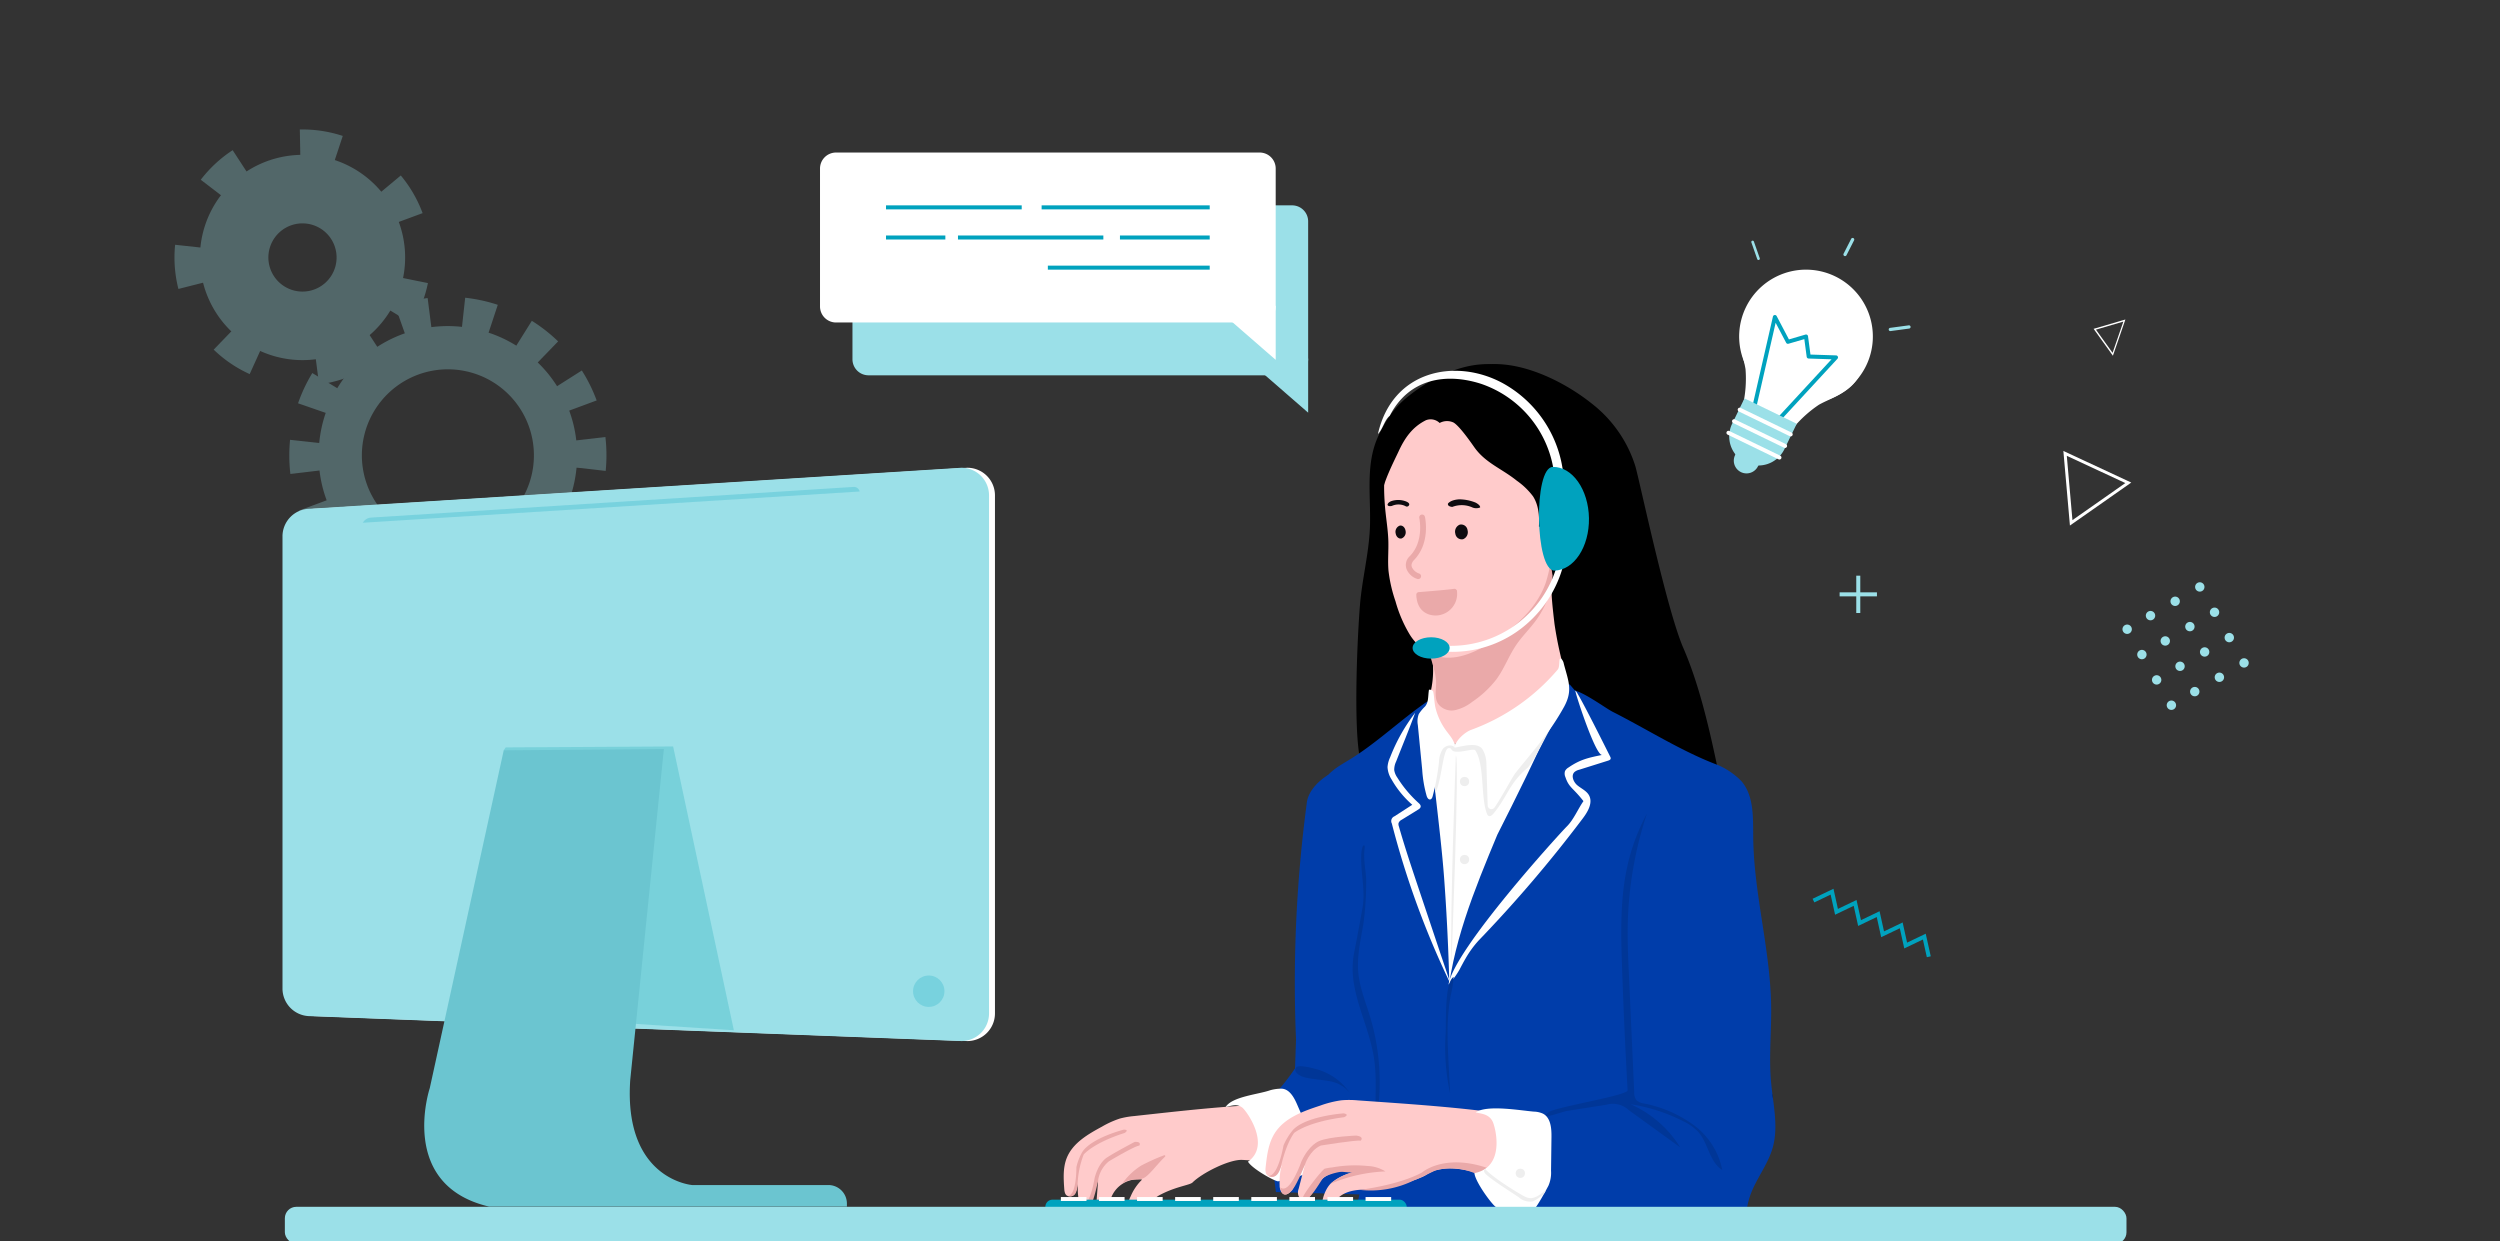 <svg xmlns="http://www.w3.org/2000/svg" xmlns:xlink="http://www.w3.org/1999/xlink" width="582" height="289" viewBox="0 0 582 289"><rect x="0" y="0" width="582" height="289" fill="#333333" stroke="none"/><defs><clipPath id="a"><rect width="582" height="289" transform="translate(-3140 -13597)" fill="#fff" stroke="#707070" stroke-width="1"/></clipPath></defs><g transform="translate(3088 13597)"><g transform="translate(52)" clip-path="url(#a)"><g transform="translate(-3076 -13588.552)"><g transform="translate(-23.38 21.692)" opacity="0.3"><g transform="translate(0 0)"><g transform="translate(5.908 5.908)"><path d="M448.961,249.717a23.893,23.893,0,0,0,2.209-47.682c-.745-.07-1.5-.106-2.247-.106a23.894,23.894,0,0,0-2.206,47.683C447.463,249.682,448.217,249.717,448.961,249.717Zm-.037-31.833c.251,0,.508.012.76.035a7.938,7.938,0,0,1-.723,15.841c-.249,0-.5-.012-.756-.034a7.938,7.938,0,0,1,.719-15.842Z" transform="translate(-425.048 -201.929)" fill="#9be0e8"/></g><path d="M453.436,255.407a29.624,29.624,0,0,0,9.688-3.008l-6.355-12.433a15.677,15.677,0,0,1-5.132,1.6ZM437.279,253l5.763-12.717a15.777,15.777,0,0,1-4.453-3.026L428.9,247.307A29.639,29.639,0,0,0,437.279,253Zm37.8-11.731a29.6,29.6,0,0,0,3.693-9.455l-13.684-2.779a15.612,15.612,0,0,1-1.954,5Zm-54.394-8.089,13.532-3.435a15.779,15.779,0,0,1-.482-3.873c0-.5.023-1,.07-1.5l.01-.132-4.647-.345-9.249-1-.016.18h0c-.085.929-.132,1.87-.132,2.8A29.667,29.667,0,0,0,420.687,233.184Zm43.755-12.81,13.095-4.841a29.849,29.849,0,0,0-5.077-8.767l-10.723,8.942A15.921,15.921,0,0,1,464.442,220.374Zm-27.461-4.126a15.9,15.9,0,0,1,3.961-3.67l-7.622-11.7a29.9,29.9,0,0,0-7.427,6.884Zm17.588-5.429,4.384-13.258a30.051,30.051,0,0,0-6.6-1.378,30.8,30.8,0,0,0-3.4-.126l.262,13.961.334,0c.5,0,1,.023,1.5.07A15.96,15.96,0,0,1,454.569,210.818Z" transform="translate(-419.773 -196.052)" fill="#9be0e8"/></g><g transform="translate(26.728 39.17)"><path d="M378.677,276.051a37.293,37.293,0,0,1-.251-4.3c0-1.151.055-2.321.157-3.42l.024-.235,6.785.74a30.365,30.365,0,0,1,1.512-7.007l-6.438-2.233a36.766,36.766,0,0,1,3.318-7.044l5.807,3.53a29.937,29.937,0,0,1,4.387-5.63l-4.8-4.781a37.139,37.139,0,0,1,6.032-4.9l3.7,5.68a29.82,29.82,0,0,1,6.41-3.145l-2.266-6.41a36.781,36.781,0,0,1,7.578-1.8l.864,6.768a30.667,30.667,0,0,1,3.816-.244c.941,0,1.893.045,2.834.134.163.015.322.039.48.055l.746-6.789a37.143,37.143,0,0,1,7.592,1.651l-2.144,6.48a29.76,29.76,0,0,1,6.453,3.028l3.616-5.784a37.068,37.068,0,0,1,6.123,4.791l-4.749,4.9a31.2,31.2,0,0,1,2.249,2.421,30.775,30.775,0,0,1,2.253,3.108l5.764-3.658a36.964,36.964,0,0,1,3.453,6.974L443.59,261.3a29.8,29.8,0,0,1,1.648,6.936l6.779-.782a36.728,36.728,0,0,1,.243,4.226c0,1.153-.052,2.321-.162,3.478l-.018.181-5.609-.651-1.173-.1a30.607,30.607,0,0,1-1.495,6.961l6.442,2.217a36.754,36.754,0,0,1-3.308,7.052l-5.813-3.519a29.882,29.882,0,0,1-4.377,5.638l4.809,4.771a37.041,37.041,0,0,1-6.023,4.911l-3.709-5.672a29.97,29.97,0,0,1-6.4,3.157l2.279,6.4a36.743,36.743,0,0,1-7.574,1.818l-.879-6.768a30.635,30.635,0,0,1-3.877.251c-.94,0-1.892-.045-2.831-.134-.143-.013-.283-.031-.424-.049l-.733,6.79a37.1,37.1,0,0,1-7.6-1.634l2.134-6.487a29.669,29.669,0,0,1-6.461-3.014l-3.6,5.792a37.1,37.1,0,0,1-6.129-4.782l4.738-4.911a29.871,29.871,0,0,1-4.51-5.52l-5.761,3.666a37.139,37.139,0,0,1-3.463-6.964l6.391-2.378a29.756,29.756,0,0,1-1.666-6.935Zm36.693,15.693a20.028,20.028,0,0,0,1.839-39.969c-.631-.058-1.269-.089-1.9-.089a20.027,20.027,0,0,0-1.835,39.966C414.106,291.712,414.745,291.744,415.371,291.744Z" transform="translate(-378.426 -235.019)" fill="#9be0e8"/></g></g><g transform="translate(126.898 27.061)"><g transform="translate(7.556 12.297)"><g transform="translate(0)"><g transform="translate(0)"><path d="M3.734,0h98.617a3.733,3.733,0,0,1,3.733,3.733v32.1a3.733,3.733,0,0,1-3.733,3.733H3.733A3.733,3.733,0,0,1,0,35.833V3.734A3.734,3.734,0,0,1,3.734,0Z" fill="#9be0e8"/></g></g><g transform="translate(95.542 35.659)"><g transform="translate(0)"><path d="M322.286,238.563V251.17L311.743,242Z" transform="translate(-311.743 -238.563)" fill="#9be0e8"/></g></g></g><g transform="translate(0 0)"><g transform="translate(0)"><path d="M3.734,0h98.617a3.733,3.733,0,0,1,3.733,3.733v32.1a3.735,3.735,0,0,1-3.735,3.735H3.733A3.733,3.733,0,0,1,0,35.833V3.734A3.734,3.734,0,0,1,3.734,0Z" fill="#fff"/></g><g transform="translate(95.542 35.659)"><g transform="translate(0)"><path d="M329.506,225.017v12.607l-10.543-9.17Z" transform="translate(-318.963 -225.017)" fill="#fff"/></g></g></g><g transform="translate(15.365 12.298)"><g transform="translate(0)"><rect width="31.591" height="0.935" fill="#00a2be"/></g></g><g transform="translate(51.591 12.298)"><g transform="translate(0)"><rect width="39.131" height="0.935" transform="translate(0)" fill="#00a2be"/></g></g><g transform="translate(15.365 19.314)"><g transform="translate(0)"><rect width="13.817" height="0.935" fill="#00a2be"/></g></g><g transform="translate(32.119 19.314)"><g transform="translate(0)"><rect width="33.843" height="0.935" fill="#00a2be"/></g></g><g transform="translate(69.827 19.314)"><g transform="translate(0)"><rect width="20.895" height="0.935" fill="#00a2be"/></g></g><g transform="translate(53.041 26.331)"><g transform="translate(0)"><rect width="37.681" height="0.935" fill="#00a2be"/></g></g></g><g transform="translate(1.764 100.439)"><g transform="translate(0 0)"><g transform="translate(1.38)"><path d="M355.692,407.685l151.619,5.8a6.432,6.432,0,0,0,6.432-6.432v-120.6a6.432,6.432,0,0,0-6.432-6.432l-151.619,9.541a6.433,6.433,0,0,0-6.432,6.433V401.253A6.432,6.432,0,0,0,355.692,407.685Z" transform="translate(-349.26 -280.014)" fill="#fff"/></g><g transform="translate(0)"><path d="M357.167,407.685l151.619,5.8a6.432,6.432,0,0,0,6.432-6.432v-120.6a6.432,6.432,0,0,0-6.432-6.432l-151.619,9.541a6.433,6.433,0,0,0-6.432,6.433V401.253A6.432,6.432,0,0,0,357.167,407.685Z" transform="translate(-350.735 -280.014)" fill="#9be0e8"/></g><g transform="translate(51.503 64.887)" opacity="0.23"><path d="M414.248,350.29l.463-.68,38.975-.222,14.137,66.073-33.837-2.193Z" transform="translate(-414.248 -349.388)" fill="#009ead"/></g><g transform="translate(32.997 65.48)"><path d="M441.9,350.022l-37.283.309L387.4,428.974s-7.519,22.557,13.786,27.571h83.325v-.695a4.318,4.318,0,0,0-4.318-4.318H448.479s-15.978-1.252-14.412-24.437Z" transform="translate(-386.111 -350.022)" fill="#6bc5d0"/></g><g transform="translate(18.713 4.465)" opacity="0.23"><path d="M497.18,284.79a1.363,1.363,0,0,1,1.408,1.066h0l-115.651,7.275h0a2.308,2.308,0,0,1,1.9-1.2Z" transform="translate(-382.936 -284.788)" fill="#00a2be"/></g></g><g transform="translate(146.794 118.211)" opacity="0.23"><ellipse cx="3.656" cy="3.656" rx="3.656" ry="3.656" transform="translate(0)" fill="#00a2be"/></g></g><g transform="translate(179.352 76.31)"><g transform="translate(0)"><g transform="translate(50.998 95.613)"><path d="M316.065,356.442S311.3,359.124,311,363.3a316.259,316.259,0,0,0-2.47,54.8l-.231,6.688s-4.449,6.741-7.131,7.635l2.682,21.154,20.857.6S332.75,394.581,316.065,356.442Z" transform="translate(-301.167 -356.442)" fill="#003daa"/></g><g transform="translate(52.31 232.119)"><path d="M202.919,565.521h81.014A32.916,32.916,0,0,0,316.85,532.6v2.7a32.916,32.916,0,0,0-32.916-32.916H202.919A32.916,32.916,0,0,0,170,535.3v-2.7A32.916,32.916,0,0,0,202.919,565.521Z" transform="translate(-170.003 -502.386)" fill="#003daa"/></g><g transform="translate(72.411)"><path d="M266.776,278c1.006,3.463,7.3,33.424,11.163,42.3,6.945,15.97,9.091,37.9,13.04,49.3,2.584,7.463-5.416,17.672-6.945,24.241-2.335,10.034,10.02,19.061,13.978,28.572.69,1.66,1.349,3.808.054,5.054a3.213,3.213,0,0,1-1.483.813c-8.075,1.868,2.492,1.659-3.181-.793-3.144-1.359-4.219-9.154-7.1-11.013-8.945-5.783-20.237-6.66-29.706-11.538-10.29-5.3-17.587-14.828-25.415-23.353-8-8.714-17.073-16.93-21.766-27.79-2.689-6.222-5.849-2.025-6.922-8.717-1.265-7.882-.471-26.826.173-34.783.48-5.922,2.014-11.733,2.3-17.667.326-6.877-1-14.051,1.472-20.477,3.356-8.729,14.5-15.248,23.259-17.425,8.945-2.224,20.112,3.233,26.912,8.673A29.662,29.662,0,0,1,266.776,278Z" transform="translate(-201.826 -254.217)"/></g><g transform="translate(11.155 213.675)"><path d="M354.954,487.655S366.8,523.2,356.2,538.787c0,0-11.224,20.889-43.648,25.565H210.289s0-23.695,11.848-37.413c0,0,44.9-41.154,54.873-44.272C277.01,482.667,295.093,489.526,354.954,487.655Z" transform="translate(-210.289 -482.667)" fill="#0085ce"/></g><g transform="translate(88.405 43.889)"><path d="M285.757,329.552a6.626,6.626,0,0,1,.3,2.856,5.223,5.223,0,0,1-.8,1.795c-2.086,3.253-5.36,5.525-8.548,7.71a21.062,21.062,0,0,1-3.541,2.1,19.023,19.023,0,0,1-4.606,1.158,34.207,34.207,0,0,1-9.614.412,7.259,7.259,0,0,1-4.669-2.039,6.27,6.27,0,0,1-1.186-4.847,42.519,42.519,0,0,1,1.2-4.992,22.074,22.074,0,0,0-.409-11.762,17.861,17.861,0,0,0,6.9-2.073c6.245-3.112,11.367-7.978,16.17-12.95,1.236-1.28,4.628-8.689,5.433-4.524.356,1.845.02,6.982.13,8.874.113,1.929.428,4.607.653,6.525A85.523,85.523,0,0,0,285.757,329.552Z" transform="translate(-253.031 -301.141)" fill="#ffcbcb"/></g><g transform="translate(78.548 76.314)"><path d="M271.676,347.792c6.423-2.246,12.906-4.52,18.679-8.121,1.917-1.2,3.741-2.53,5.564-3.863a31.041,31.041,0,0,1-1.179,4.86c-6.725,22.163-2.718,120.432-10.31,142.313-1.247,3.591-23.973-.189-30.58-1.888-2.284-5.015-.695-6.661-1.7-12.081-1.053-5.685,9.619-79.3,9.3-85.074-.735-13.332-1.468-26.762.333-39.992.069-.512.222-1.12.714-1.277s.977.264,1.329.649C266.213,345.917,267.756,349.163,271.676,347.792Z" transform="translate(-252.078 -335.808)" fill="#fff"/></g><g transform="translate(89.046 43.456)"><path d="M281.774,316.995c-1.439,1.943-3.186,3.647-4.542,5.648-1.707,2.518-2.754,5.446-4.542,7.906a24.018,24.018,0,0,1-5.675,5.3,9.993,9.993,0,0,1-3.995,1.936,3.924,3.924,0,0,1-3.957-1.482c-.888-1.395-.457-3.2-.463-4.855-.009-3.369-1.951-6.514-1.925-9.883,4.111.877,8.45-.624,11.827-3.127s5.947-5.923,8.374-9.355q2.4-3.4,4.686-6.872a4.225,4.225,0,0,1,1.067-1.24,1.422,1.422,0,0,1,1.547-.11,1.846,1.846,0,0,1,.583.774C287.1,306.533,284.778,312.936,281.774,316.995Z" transform="translate(-256.675 -300.678)" fill="#eaa9a9"/></g><g transform="translate(78.873 9.142)"><path d="M256.37,287.486c.2,2.864.741,5.7.823,8.574.065,2.316-.166,4.639.039,6.947a33.531,33.531,0,0,0,1.624,7.061,31.225,31.225,0,0,0,3.233,7.61,11.869,11.869,0,0,0,6.3,5.126c4.276,1.29,8.817-.737,12.617-3.085,5.492-3.392,10.724-7.885,12.835-13.985a31.141,31.141,0,0,0,1.287-6.1c1.258-9.431,1.3-19.478-3.1-27.915a13.889,13.889,0,0,0-3.7-4.753,13.1,13.1,0,0,0-4.179-2,23.213,23.213,0,0,0-14.723.473,24.742,24.742,0,0,0-10.637,8.111C255.927,277.105,256.056,283.106,256.37,287.486Z" transform="translate(-256.211 -263.991)" fill="#ffcbcb"/></g><g transform="translate(76.62 0.023)"><path d="M287.151,286.015a39,39,0,0,1-2.225,5.136c-.266.51-.756,1.1-1.291.888.131-2.428-.052-5-1.375-7.04a16.659,16.659,0,0,0-3.748-3.614c-3.486-2.818-7.332-4.134-9.91-7.8-.921-1.31-3.453-4.939-4.834-5.752a3.558,3.558,0,0,0-3.241.1,3.009,3.009,0,0,0-3.191-.646c-3.2,1.6-4.953,4.178-6.409,7.348-.757,1.649-3.844,7.6-3.8,10.082-2.286-3.477-2.171-9.755-.783-13.677a22.253,22.253,0,0,1,7.479-9.787c5.25-4.124,13-7.745,19.616-6.879A24.536,24.536,0,0,1,285.015,259c6.049,4.32,11.455,12.4,12.353,19.774a47.551,47.551,0,0,1-1.2,11.3c-.987,3.947-7.559,14.883-8.844,13.875-2.134-1.678.442-16.679-1.331-14.991" transform="translate(-245.349 -254.242)"/></g><g transform="translate(116.284 29.593)"><path d="M255.116,286.079a3.293,3.293,0,0,1,1.189.846,7.1,7.1,0,0,1,1.423,6.449,16.228,16.228,0,0,1-3.2,6.03,4.577,4.577,0,0,1-2.208,1.83,3.192,3.192,0,0,1-3.525-2.024C247.525,296.244,249.845,284.071,255.116,286.079Z" transform="translate(-248.452 -285.856)" fill="#ffcbcb"/></g><g transform="translate(118.088 31.076)"><g transform="translate(0)"><path d="M252.667,288.261a2.416,2.416,0,0,1,2.291,1.008,3.342,3.342,0,0,1,.416,1.828,6.819,6.819,0,0,1-1.449,4.3,4.939,4.939,0,0,1-4.056,1.844.357.357,0,0,0-.2.023.233.233,0,0,0-.03.34.611.611,0,0,0,.34.173,4.916,4.916,0,0,0,4.931-2.008,7.813,7.813,0,0,0,1.262-5.374,2.828,2.828,0,0,0-.563-1.632,4.987,4.987,0,0,0-1.777-1.28,3.689,3.689,0,0,0-3.29,1.424c-.181.212-.454.346-.523.628.444.271.849-.426,1.162-.658A3.129,3.129,0,0,1,252.667,288.261Z" transform="translate(-249.578 -287.442)" fill="#eaa9a9"/></g><g transform="translate(1.629 1.905)"><path d="M253.029,290.29a.434.434,0,0,0-.211.055.366.366,0,0,0-.134.26.889.889,0,0,0,.461.891c.187.1.444.167.47.375s-.233.347-.446.4a1.3,1.3,0,0,1-.679.025,1.176,1.176,0,0,1-.686-.942,1.521,1.521,0,0,1,.579-1.667,1.655,1.655,0,0,1,.491-.151,2.484,2.484,0,0,1,1.28.057.869.869,0,0,1,.52.427c.209.478-.217.631-.556.531-.1-.03-.191-.206-.312-.252A2.024,2.024,0,0,0,253.029,290.29Z" transform="translate(-251.761 -289.479)" fill="#eaa9a9"/></g><g transform="translate(0.24 5.215)"><path d="M254.2,293.325a.265.265,0,0,1,.014-.16.254.254,0,0,1,.181-.1,1.723,1.723,0,0,1,1.149.127,1.258,1.258,0,0,1,.679.909,1.852,1.852,0,0,1-.724,1.516,1.925,1.925,0,0,1-.973.556.859.859,0,0,1-.94-.468,1.106,1.106,0,0,1-.051-.418.223.223,0,0,1,.042-.152.28.28,0,0,1,.149-.062C254.518,294.883,254.262,293.879,254.2,293.325Z" transform="translate(-253.533 -293.018)" fill="#eaa9a9"/></g></g><g transform="translate(90.125 74.545)"><path d="M281.3,494.075c-8.724,3.313-18.315,3.016-27.6,2.392-13.617-.914-25.44.755-38.928-1.366-1.729-.272-5.255.2-5.53-1.57-1.938-12.44-2.9-28.429-3.936-40.245-1.292-14.689,1.94-29.763,3.016-44.47,1.018-13.924,6.44-27.059,11.791-39.9,0,0,5.606-10.984,10.119-20.64,3.663-7.837,6.358-14.794,6.723-14.334,2.894,3.656,5.132,4.131,7.282,7.533,11.192,17.7,20.3,37.821,19.854,58.9-.147,6.879-1.311,13.7-1.677,20.566C261.028,446.9,274.211,469.843,281.3,494.075Z" transform="translate(-205.004 -333.917)" fill="#003daa"/></g><g transform="translate(63.804 78.493)"><path d="M286.8,351.868c-2.292,1.376-4.78,2.782-5.977,5.172-1.125,2.249-.87,4.918-.5,7.407,2.29,15.6,7.817,30.569,10.226,46.147a117.985,117.985,0,0,1-7.849,63.513c-.992,2.352-2.061,5.068-.912,7.347a7.571,7.571,0,0,0,2.289,2.46c6.3,4.827,15.5,10.324,23.406,9.712a1.076,1.076,0,0,0,.972-1.2c-1-8.6,8.223-19.1,1.611-29.149-4.019-6.106-1.741-14.295-.813-21.545a173.866,173.866,0,0,0,1.138-20.418q.2-20.921-1.327-41.81c-.937-12.8-3.4-27.975-3.858-41.364C299.248,342.176,293.135,348.067,286.8,351.868Z" transform="translate(-280.012 -338.138)" fill="#003daa"/></g><g transform="translate(4.279 168.68)"><g transform="translate(0)"><g transform="translate(0 3.655)"><path d="M338.354,441.195a19.243,19.243,0,0,0-3.353.587,21.63,21.63,0,0,0-4.135,1.874c-3.276,1.772-6.788,3.8-8.187,7.252-.924,2.278-.767,4.832-.595,7.284.044.638.2,1.42.81,1.6a1.4,1.4,0,0,0,1.76-.65,23.271,23.271,0,0,0,1.082-4.648,13.624,13.624,0,0,0-.143,6.834,2.513,2.513,0,0,0,.657,1.34c1.136,1.01,2.163-.67,2.427-2.166a15.432,15.432,0,0,1,1.281-4.289l-.383,5.1a2.069,2.069,0,0,0,.27,1.5c.541.655,1.671.365,2.2-.3a7.759,7.759,0,0,0,.964-2.339,6.693,6.693,0,0,1,7.187-4.186,11.753,11.753,0,0,0-2.66,3.915c-1.5,2.781.939,3.372,2.018,3.522a27.02,27.02,0,0,1,4.42-3.656c3.783-2.133,7.338-2.478,7.966-3.106,2.179-2.178,8.517-5.411,11.594-5.261s6.211.715,9.2-.013a2.619,2.619,0,0,0,1.63-.921,2.833,2.833,0,0,0,.332-1.6,32.9,32.9,0,0,0-.969-7.886,3.606,3.606,0,0,0-.934-1.906,3.785,3.785,0,0,0-2.663-.6C359.6,438.779,348.837,440.055,338.354,441.195Z" transform="translate(-321.953 -438.469)" fill="#ffcbcb"/><g transform="translate(3.84 8.73)"><path d="M363.572,456.821a6.992,6.992,0,0,1,2.522-4.492s6.17-3.677,7.054-3.635c0,0,.707-.937-1.038-.89,0,0-4.52,2.366-6.508,3.67,0,0-1.894,1.085-2.845,4.765,0,0-1.1,7.347-3.35,6.069,0,0,.7,2.772,2.468.227C361.874,462.535,362.581,461.575,363.572,456.821Z" transform="translate(-359.406 -447.802)" fill="#eaa9a9"/></g><g transform="translate(0.941 5.888)"><path d="M364.961,457.637a21.362,21.362,0,0,1,1.416-7.068s2.144-2.682,9.54-5.033c0,0,1.21-.759-.208-.772,0,0-7.479,1.895-9.647,5.187a12.538,12.538,0,0,0-1.379,3.554s.079,6.649-2.013,6.7C362.671,460.2,364.782,461.108,364.961,457.637Z" transform="translate(-362.671 -444.764)" fill="#eaa9a9"/></g></g><g transform="translate(37.69)"><path d="M320.363,438.991c1.006.8,6.724,8.749,1.3,12.567.976,1.7,6.545,4.765,7.1,4.572,1.492-.519,5.956-1.076,6.982-2.276.561-.657.855-5.419.909-6.182a6.644,6.644,0,0,0-.778-3.05l-2.782-6.4c-.713-1.642-1.757-3.529-3.541-3.655a9.556,9.556,0,0,0-2.726.366c-2.788.983-8.858,1.464-10.369,3.907C317.73,438.6,319.047,437.95,320.363,438.991Z" transform="translate(-316.456 -434.561)" fill="#fff"/></g></g><g transform="translate(13.63 15.498)"><path d="M363.023,451.483a.2.2,0,0,0-.215-.335,45.176,45.176,0,0,0-5.382,2.429,15.651,15.651,0,0,0-4.348,4.157c2.019-1.535,3.817-.426,5.35-1.5C359.716,455.338,361.446,452.961,363.023,451.483Z" transform="translate(-353.077 -451.13)" fill="#eaa9a9"/></g></g><g transform="translate(101.591 75.882)"><path d="M256.185,352.8a17.11,17.11,0,0,1,5.485,3.746c2.952,3.437,2.714,8.467,2.756,13,.123,13.164,3.961,26.075,4.173,39.239.1,5.933-.546,11.882-.019,17.791.458,5.134,1.786,10.394.372,15.351-1.189,4.166-4.2,7.619-5.447,11.768-1.166,3.878-.952,8.6-4.045,11.209-2.527,2.136-6.226,1.906-9.516,1.55-14.2-1.537-28.44-3.262-42.194-7.1a8.382,8.382,0,0,1-4.346-2.247,8.045,8.045,0,0,1-1.463-4.029,60.277,60.277,0,0,1-.53-14.086,7.638,7.638,0,0,1,1.246-4.206c1.575-1.991,4.507-2.056,7.046-2.082a72.2,72.2,0,0,0,24.048-4.389c-1.272-14.5,1.9-29.426-1.757-43.52-1.31-5.054-3.467-9.844-5.1-14.8-2.436-7.421-3.675-15.172-4.9-22.885a50.067,50.067,0,0,1-.748-10.941c.252-3.011,8.383,3.193,10.424,4.227C239.676,344.442,247.791,349.652,256.185,352.8Z" transform="translate(-201.221 -335.347)" fill="#003daa"/></g><g transform="translate(90.009 81.643)"><path d="M269.6,364.509c-.3.367-.791.766-1.194.512a.949.949,0,0,1-.326-.48c-1.487-3.741-.5-11.346-2.693-14.72-.391-.6-3.1.532-4.783.242-1.04-.18-.6-.9-1.476-.788-1.312.173-1.613,7.767-3.064,10.38-.277-3.188-.833-3.75-.779-6.95a7.934,7.934,0,0,1,.716-3.769,2.879,2.879,0,0,1,3.227-1.528c.893.309,1.55,1.2,2.489,1.3,1.2.129,2.07-1.052,3.016-1.8a4.959,4.959,0,0,1,4.919-.668c1.426.605,2.659,1.911,4.206,1.819a4.988,4.988,0,0,0,2.2-.889c2.185-1.324,6.421-4.339,8.606-5.662-.58.351-5.643,11.084-7.151,12.367C273.209,357.535,272.883,360.522,269.6,364.509Z" transform="translate(-255.279 -341.506)" fill="#eee"/></g><g transform="translate(95.329 68.527)"><path d="M277.915,328.736a2.157,2.157,0,0,0-.561-1.142c-.769-.644-.217,1.686-.857,2.481a48.082,48.082,0,0,1-20.163,14.037c-1.411.506-3.754,2.525-3.8,4.133,1.949-.332,5.182-1.355,6.414.329a6.6,6.6,0,0,1,.931,3.059l.315,10.17a.874.874,0,0,0,1.577.4c1.4-1.947,4.256-7.267,4.875-8.044,2.026-2.541,4.131-5,6.116-7.585a57.459,57.459,0,0,0,5.243-7.88C280.041,334.9,279,332.827,277.915,328.736Z" transform="translate(-252.539 -327.483)" fill="#fff"/></g><g transform="translate(86.653 75.788)"><path d="M287.763,344.924c.876,1.166,1.982,2.367,1.92,3.825-.662-.847-2.117-.546-2.785.3a5.784,5.784,0,0,0-.9,3.049,54.943,54.943,0,0,1-1.461,7.928c-.088.334-.239.726-.58.786-.417.074-.7-.408-.829-.811a28.857,28.857,0,0,1-1.036-6.082l-1.019-10.43a4.784,4.784,0,0,1,.218-2.557,9.971,9.971,0,0,1,1.461-1.765c.863-1.056.659-2.238.9-3.82.038-.247.931.021,1.011.4.21.974.266,2.658.5,3.65A15.1,15.1,0,0,0,287.763,344.924Z" transform="translate(-281.006 -335.246)" fill="#fff"/></g><g transform="translate(94.481 91.147)"><path d="M281.579,351.667s-1.375,35.854-1.031,48.481C280.548,400.148,282.495,351.822,281.579,351.667Z" transform="translate(-280.493 -351.667)" fill="#eee"/></g><g transform="translate(96.518 96.104)"><ellipse cx="1.076" cy="1.076" rx="1.076" ry="1.076" transform="translate(0)" fill="#eee"/></g><g transform="translate(96.518 114.264)"><ellipse cx="1.076" cy="1.076" rx="1.076" ry="1.076" transform="translate(0)" fill="#eee"/></g><g transform="translate(11.149 248.642)" opacity="0.06"><path d="M312.244,520.07c1.57,9.027,7.4,13.95,14.1,17.535,11.763,6.294,25.123,8.841,37.579,13.619.722.277,1.524.646,1.762,1.381.485,1.495-1.651,2.407-3.222,2.391-5.09-.051-9.977-1.832-14.843-3.327a138.024,138.024,0,0,0-20.511-4.621c-9.157-1.341-19.315-1.514-26.721,4.034a20.474,20.474,0,0,0-8.04,14.811l-.124.881h-2.385s-.657-21.39,11.51-37.383C301.353,529.39,312.159,519.577,312.244,520.07Z" transform="translate(-289.837 -520.052)"/></g><g transform="translate(116.429 104.647)"><path d="M233.574,430.541q-.807-14.354-1.3-28.724c-.278-8.066-.471-16.242,1.38-24.1a47.268,47.268,0,0,1,4.418-11.619,88.172,88.172,0,0,0-4.476,26.276c-.061,3.614.1,7.229.264,10.84l1.249,27.772a2.949,2.949,0,0,0,.464,1.766,3.044,3.044,0,0,0,1.8.828,29.115,29.115,0,0,1,11.566,5.015,17.119,17.119,0,0,1,6.668,10.468c-3.008-1.863-3.242-6.216-5.589-8.864a11.73,11.73,0,0,0-3.554-2.507,40.339,40.339,0,0,0-12.2-3.929A25.9,25.9,0,0,1,245.81,443.79l-11.886-8.6a5.467,5.467,0,0,0-5.3-1.316q-4.578.724-9.157,1.448c-1.252.2-7.187,2.486-4.192.244C216.781,434.445,233.574,431.7,233.574,430.541Z" transform="translate(-214.445 -366.1)" fill="#003697"/></g><g transform="translate(93.856 76.043)"><path d="M279.848,350.859a.755.755,0,0,1,.117.471c-.053.262-.348.384-.6.465l-6.755,2.124a2.651,2.651,0,0,0-1.059.517c-.873.82-.263,2.334.655,3.1s2.121,1.27,2.707,2.315c.967,1.726-.255,3.821-1.446,5.4a309.8,309.8,0,0,1-24.283,28.458,23.821,23.821,0,0,0-3,4.143c-.6,1.035-.843,1.518-1.4,2.574a18.064,18.064,0,0,1-2.57,3.485c1.323-8.242,26.023-35.3,27.513-36.77,1.638-1.621,2.579-4.033,3.9-5.923-2.474-3.178-3.362-3.086-4.209-5.612a1.979,1.979,0,0,1-.081-1.388,2.088,2.088,0,0,1,.807-.826c2.741-1.877,4.592-2.263,7.848-2.93-1.464.3-5.923-13.251-6.236-14.809C271.394,333.9,279.1,349.356,279.848,350.859Z" transform="translate(-242.207 -335.518)" fill="#fff"/></g><g transform="translate(71.54 112.017)"><path d="M302.225,392.2c-.627,3.739-1.537,7.5-1.213,11.275.31,3.61,1.726,7.016,2.772,10.484a52.556,52.556,0,0,1,1.291,24.972c-.27-5.5.469-11.082-.585-16.489-1.6-8.2-6.067-15.273-4.433-23.466.67-3.359,1.352-7.057,1.946-10.429.718-4.068-.476-8.232-.294-12.358.11-2.471.962-2.766.782-1.4-.353,2.677.409,5.753.364,7.35A70.109,70.109,0,0,1,302.225,392.2Z" transform="translate(-299.704 -373.98)" fill="#003697"/></g><g transform="translate(51.249 171.311)"><g transform="translate(0)"><g transform="translate(0)"><path d="M284.51,437.474a21.683,21.683,0,0,0-3.841-.023,24.352,24.352,0,0,0-4.97,1.25c-3.993,1.309-8.3,2.855-10.551,6.405-1.484,2.345-1.824,5.212-2.127,7.97-.08.717-.066,1.616.577,1.944a1.574,1.574,0,0,0,2.086-.368,26.249,26.249,0,0,0,2.137-4.943,15.381,15.381,0,0,0-1.535,7.562,2.838,2.838,0,0,0,.459,1.62c1.058,1.351,2.537-.308,3.132-1.917a17.4,17.4,0,0,1,2.286-4.505l-1.453,5.591a2.34,2.34,0,0,0,0,1.715c.469.835,1.783.742,2.506.113a8.763,8.763,0,0,0,1.542-2.4,7.558,7.558,0,0,1,8.824-3.2,10.627,10.627,0,0,0-5.242,2.394c-2,1.779-2.845,6.291-1.677,6.675,1.047.585,2.021-1.7,2.764-2.641,1.84-2.333,5.242-2.606,8.207-2.42s11.273-2.45,12.713-3.447c2.858-1.981,6.691-1.741,10.079-.955s6.753,2.044,10.224,1.838a2.955,2.955,0,0,0,2-.694,3.2,3.2,0,0,0,.69-1.712,37.054,37.054,0,0,0,.512-8.953,4.062,4.062,0,0,0-.654-2.3,4.271,4.271,0,0,0-2.836-1.208C308.586,439.066,296.382,438.319,284.51,437.474Z" transform="translate(-262.986 -437.374)" fill="#ffcbcb"/><g transform="translate(8.685 15.229)"><path d="M303.374,454.431a10.506,10.506,0,0,1,1.716-.29,29.8,29.8,0,0,1,8.307-.339,8.443,8.443,0,0,1,4.124,1.264,36.4,36.4,0,0,0-12.8,2.885,14.645,14.645,0,0,1,5.133-2.747c-.807.238-2.1-.148-3.006,0a13.47,13.47,0,0,0-3.624,1.17c-.355.2-1.854,3.068-3.37,4.643-.824.856-1.518.658-1.573.3C298.161,460.525,302.737,454.732,303.374,454.431Z" transform="translate(-298.279 -453.656)" fill="#eaa9a9"/></g><g transform="translate(3.446 8.291)"><path d="M309.908,453.041s1.009-3.283,3.7-4.481c0,0,8.312-1.348,9.286-1.123,0,0,.974-.9-.974-1.2,0,0-6.215.224-8.686,1.273,0,0-2.321.824-4.119,4.719,0,0-2.7,7.938-4.942,6.066,0,0,.224,3.22,2.7.749C306.872,459.045,307.851,458.12,309.908,453.041Z" transform="translate(-304.177 -446.238)" fill="#eaa9a9"/></g><g transform="translate(0.611 3.124)"><path d="M310.971,452.845s.974-4.718,2.995-7.563c0,0,2.921-2.547,11.608-3.67,0,0,1.5-.6-.075-.9,0,0-8.687.6-11.758,3.819a14.156,14.156,0,0,0-2.247,3.669s-1.251,7.4-3.583,7.033C307.912,455.235,310.072,456.665,310.971,452.845Z" transform="translate(-307.912 -440.714)" fill="#eaa9a9"/></g></g><g transform="translate(21.936 14.532)"><path d="M285.652,457.055a22.645,22.645,0,0,1-12.705,2.256s9.024-1.069,14.486-4.037c0,0,5.105-4.512,15.2-1.069,0,0-1.565,1.465-2.979,1.207a14.158,14.158,0,0,0-9.133-.614S286.483,456.818,285.652,457.055Z" transform="translate(-272.947 -452.911)" fill="#eaa9a9"/></g><g transform="translate(48.642 1.963)"><path d="M261.166,442.48c.667,1.286,3.132,10.646-4.218,12.064.216,2.2,4.529,7.934,5.187,7.993,1.776.156,6.628,1.652,8.24.892.882-.415,3.391-5.182,3.8-5.942a7.51,7.51,0,0,0,.613-3.5l.1-7.874c.026-2.019-.173-4.446-1.952-5.4a5.416,5.416,0,0,0-2.138-.487c-3.324-.28-10.87-1.64-13.558.175C258.663,440.744,260.294,440.8,261.166,442.48Z" transform="translate(-256.948 -439.473)" fill="#fff"/></g></g><g transform="translate(50.884 15.995)"><g transform="translate(7.372)"><ellipse cx="1.076" cy="1.076" rx="1.076" ry="1.076" transform="translate(0)" fill="#eee"/></g><g transform="translate(0 0.053)"><path d="M266.576,461.158c-1.624-1.119-6.244-3.992-7.677-5.384a1.379,1.379,0,0,1-.409-.572.6.6,0,0,1,.21-.671c1.651,1.859,6.669,5.024,8.793,6.2,1.419.783,2.467,1.193,5.236-1.183.266.721-2.373,2.379-2.9,2.537A3.839,3.839,0,0,1,266.576,461.158Z" transform="translate(-258.463 -454.531)" fill="#eee"/></g></g></g><g transform="translate(0 193.913)"><g transform="translate(0 0.606)"><rect width="84.133" height="3.358" rx="1.679" fill="#00a2be"/></g><g transform="translate(3.62)"><g transform="translate(0)"><rect width="5.962" height="0.917" fill="#fff"/></g><g transform="translate(8.866)"><rect width="5.962" height="0.917" transform="translate(0)" fill="#fff"/></g><g transform="translate(17.733)"><rect width="5.962" height="0.917" transform="translate(0)" fill="#fff"/></g><g transform="translate(26.599)"><rect width="5.962" height="0.917" transform="translate(0)" fill="#fff"/></g><g transform="translate(35.465)"><rect width="5.962" height="0.917" transform="translate(0)" fill="#fff"/></g><g transform="translate(44.331)"><rect width="5.962" height="0.917" transform="translate(0)" fill="#fff"/></g><g transform="translate(53.198)"><rect width="5.962" height="0.917" transform="translate(0)" fill="#fff"/></g><g transform="translate(62.064)"><rect width="5.962" height="0.917" transform="translate(0)" fill="#fff"/></g><g transform="translate(70.93)"><rect width="5.962" height="0.917" transform="translate(0)" fill="#fff"/></g></g></g><g transform="translate(58.183 163.461)"><path d="M319.846,435.174a7.6,7.6,0,0,0-4.949-2.743c-1.9-.367-3.861-.4-5.729-.907-.95-.258-2.669-1.276-1.76-2.292.611-.683,3.913.224,4.668.432A13.889,13.889,0,0,1,319.846,435.174Z" transform="translate(-307.151 -428.981)" fill="#003697"/></g><g transform="translate(79.667 81.17)"><path d="M283.979,352.364a4.435,4.435,0,0,0-.44,1.981,4.091,4.091,0,0,0,.713,1.736,27.556,27.556,0,0,0,4.935,5.9c.257.233.543.516.51.862s-.35.56-.638.737L285.3,365.9a1.48,1.48,0,0,0-.76.8,1.452,1.452,0,0,0,.077.744c1.382,4.843,2.983,9.621,4.583,14.4l7.533,22.482a201.562,201.562,0,0,1-13.754-37.552,1.194,1.194,0,0,1,.618-1.668l4.146-2.678a22.725,22.725,0,0,1-4.808-5.876,5.861,5.861,0,0,1-.955-2.9,6.3,6.3,0,0,1,.607-2.282A41.614,41.614,0,0,1,288.418,341C287.032,344.819,285.462,348.582,283.979,352.364Z" transform="translate(-281.982 -341)" fill="#fff"/></g><g transform="translate(93.11 142.668)"><path d="M281.4,419.919a49.825,49.825,0,0,0,1.042,13.974l-.325-6.248c-.292-5.61-.577-11.313.507-16.791a24.818,24.818,0,0,0,.628-4.1C281.13,408,281.522,417.263,281.4,419.919Z" transform="translate(-281.312 -406.75)" fill="#003697"/></g><g transform="translate(141.728 237.833)" opacity="0.06"><path d="M221.879,515.8c-1.855-2.336-3.31-4.967-5.166-7.3.046,4.86,3.288,9.151,7.066,12.208a10.337,10.337,0,0,0,4.329,2.387c1.76.307,3.331-.54,1.581-2.113-.782-.7-2.826-.81-3.832-1.438A16.166,16.166,0,0,1,221.879,515.8Z" transform="translate(-216.713 -508.495)"/></g><g transform="translate(79.666 31.645)"><g transform="translate(0)"><path d="M296.175,288.226a5.035,5.035,0,0,0-2.949.083s-.744.248-.882.8c0,0-.044.531,1.011.318a3.7,3.7,0,0,1,3.14.032.562.562,0,0,0,.89-.292S297.659,288.644,296.175,288.226Z" transform="translate(-292.344 -288.051)" fill="#0d0b0f"/></g></g><g transform="translate(93.723 31.483)"><g transform="translate(0)"><path d="M277.365,287.877a10.376,10.376,0,0,1,3.781.766s1.165.577,1.054,1.132a2.342,2.342,0,0,1-1.937-.068,6.089,6.089,0,0,0-4.541-.06s-1.183-.065-1-.78C274.725,288.867,275.269,288,277.365,287.877Z" transform="translate(-274.705 -287.877)" fill="#0d0b0f"/></g></g><g transform="translate(95.404 37.328)"><g transform="translate(0)"><path d="M277.84,296.3a1.5,1.5,0,0,0,1.805,1.267,1.756,1.756,0,0,0,1.028-2.118,1.5,1.5,0,0,0-1.8-1.273A1.761,1.761,0,0,0,277.84,296.3Z" transform="translate(-277.788 -294.127)" fill="#0d0b0f"/></g></g><g transform="translate(81.53 37.588)"><g transform="translate(0)"><path d="M293.267,296.211c.124.821.743,1.356,1.381,1.2a1.543,1.543,0,0,0,.93-1.775c-.126-.824-.745-1.359-1.383-1.2A1.544,1.544,0,0,0,293.267,296.211Z" transform="translate(-293.245 -294.405)" fill="#0d0b0f"/></g></g><g transform="translate(83.885 35.025)"><g transform="translate(0)"><path d="M291.023,306.691a.67.67,0,0,0,.3-1.3,2.751,2.751,0,0,1-1.643-1.419c-.41-.807.39-1.635.4-1.643,3.95-4,2.653-9.9,2.6-10.145a.671.671,0,0,0-1.308.3c.013.054,1.183,5.438-2.24,8.9a2.762,2.762,0,0,0-.672,3.123h0a4.034,4.034,0,0,0,2.425,2.147A.609.609,0,0,0,291.023,306.691Z" transform="translate(-288.196 -291.665)" fill="#eaa9a9"/></g></g><g transform="translate(86.364 52.315)"><g transform="translate(0)"><g transform="translate(0)"><g transform="translate(0.156 0.346)"><path d="M280.584,311.379s7.167-.555,9.2-.86c0,0,.409,4.888-4.292,5.538C285.49,316.057,280.769,316.8,280.584,311.379Z" transform="translate(-280.584 -310.519)" fill="#eaa9a9"/></g><path d="M284.377,316.332h0a4.706,4.706,0,0,0,1.179-.007,5.053,5.053,0,0,0,4.365-5.622.607.607,0,0,0-.227-.423.6.6,0,0,0-.464-.123c-1.783.267-8.159.762-8.223.768a.6.6,0,0,0-.556.621C280.585,315.493,283.242,316.207,284.377,316.332Zm4.334-4.892a3.767,3.767,0,0,1-4.2,3.694,3.049,3.049,0,0,1-2.81-3.055C283.144,311.964,286.8,311.665,288.712,311.44Z" transform="translate(-280.451 -310.149)" fill="#eaa9a9"/></g></g></g></g></g><g transform="translate(2.314 272.499)"><g transform="translate(8.886 9.38)"><path d="M513.42,474.313l-30.242,89.454H468.836L500.326,474Z" transform="translate(-468.836 -474)" fill="#9be0e8"/></g><g transform="translate(39.84 10.597)" opacity="0.23"><path d="M482.492,475.3H469.24l9.274,11.272Z" transform="translate(-469.24 -475.301)" fill="#9be0e8"/></g><g transform="translate(377.241 9.38)"><path d="M75.012,474.313l30.242,89.454H119.6L88.106,474Z" transform="translate(-75.012 -474)" fill="#9be0e8"/></g><g transform="translate(0)"><g transform="translate(8.167 2.559)"><path d="M80.742,474.748H484.375a2.5,2.5,0,0,0,2.5-2.5l1.88-3.035c0-1.382-3-2.5-4.382-2.5H80.742c-1.382,0-4.382,1.12-4.382,2.5l1.879,3.035A2.5,2.5,0,0,0,80.742,474.748Z" transform="translate(-76.36 -466.707)" fill="#9be0e8"/></g><rect width="428.73" height="8.604" rx="2.663" fill="#9be0e8"/></g><g transform="translate(377.619 10.597)" opacity="0.23"><path d="M103.713,475.3h13.251l4.109,12.442Z" transform="translate(-103.713 -475.301)" fill="#9be0e8"/></g></g><g transform="translate(256.777 77.871)"><g transform="translate(0)"><g transform="translate(0)"><path d="M297.176,278.905l-2.085.327A25.369,25.369,0,0,0,278.1,258.9c-7.976-2.545-16.687-1.3-21.2,7.467-1.234.988-1.6,3.073-2.753,4.255,3.31-14.809,18.03-17.825,29.051-11.859A27.543,27.543,0,0,1,297.176,278.905Z" transform="translate(-254.147 -255.886)" fill="#fff"/></g></g><g transform="translate(14.6 43.296)"><g transform="translate(0)"><path d="M256,324.307q-1.173,0-2.41-.093l.107-1.4a25.665,25.665,0,0,0,27.459-20.636l1.388.229a27.3,27.3,0,0,1-8.327,14.882A26.2,26.2,0,0,1,256,324.307Z" transform="translate(-253.585 -302.176)" fill="#fff"/></g></g><g transform="translate(37.496 22.377)"><path d="M251.22,303.941c4.543-.072,8.14-5.532,8.035-12.195s-3.873-12.007-8.416-11.935S246.677,304.013,251.22,303.941Z" transform="translate(-247.617 -279.81)" fill="#00a2be"/></g><g transform="translate(8.077 62.036)"><ellipse cx="4.311" cy="2.487" rx="4.311" ry="2.487" transform="translate(0)" fill="#00a2be"/></g></g><g transform="matrix(0.899, 0.438, -0.438, 0.899, 359.821, 196.988)"><g transform="translate(0 0)"><path d="M12.305,5.27l2.982-3.765L18.273,5.27,21.26,1.505l2.987,3.764L27.238,1.5l2.625,3.3.733-.582L27.238,0,24.246,3.766,21.26,0,18.273,3.765,15.288,0,12.305,3.765,9.32,0,6.335,3.765,3.35,0,0,4.227l.733.581,2.617-3.3L6.335,5.27,9.32,1.505Z" fill="#00a2be"/></g></g><g transform="translate(430.112 127.103)"><g transform="translate(0)"><g transform="translate(21.473 21.027)"><path d="M76.93,336.98a1.091,1.091,0,1,0,1.492.395h0a1.089,1.089,0,0,0-1.49-.394Z" transform="translate(-76.388 -336.832)" fill="#9be0e8"/></g><g transform="translate(27.21 17.687)"><path d="M70.8,333.409a1.09,1.09,0,1,0,1.491.393A1.089,1.089,0,0,0,70.8,333.409Z" transform="translate(-70.256 -333.26)" fill="#9be0e8"/></g><g transform="translate(15.74 24.367)"><path d="M83.061,340.551a1.09,1.09,0,1,0,1.49.394h0a1.087,1.087,0,0,0-1.486-.4Z" transform="translate(-82.52 -340.402)" fill="#9be0e8"/></g><g transform="translate(18.041 15.136)"><path d="M80.6,330.682a1.09,1.09,0,1,0,1.491.393,1.09,1.09,0,0,0-1.491-.393Z" transform="translate(-80.06 -330.533)" fill="#9be0e8"/></g><g transform="translate(12.309 18.469)"><path d="M86.73,334.245a1.09,1.09,0,1,0,1.49.394h0a1.088,1.088,0,0,0-1.488-.395Z" transform="translate(-86.188 -334.096)" fill="#9be0e8"/></g><g transform="translate(14.607 9.234)"><path d="M84.271,324.371a1.09,1.09,0,1,0,1.491.394h0A1.09,1.09,0,0,0,84.271,324.371Z" transform="translate(-83.729 -324.222)" fill="#9be0e8"/></g><g transform="translate(8.875 12.574)"><path d="M90.4,327.943a1.09,1.09,0,1,0,1.491.394,1.089,1.089,0,0,0-1.491-.394Z" transform="translate(-89.86 -327.794)" fill="#9be0e8"/></g><g transform="translate(23.778 11.793)"><path d="M74.468,327.107a1.09,1.09,0,1,0,1.49.393,1.091,1.091,0,0,0-1.49-.393Z" transform="translate(-73.926 -326.958)" fill="#9be0e8"/></g><g transform="translate(20.343 5.896)"><path d="M78.14,320.8a1.09,1.09,0,1,0,1.491.395,1.09,1.09,0,0,0-1.491-.395Z" transform="translate(-77.598 -320.654)" fill="#9be0e8"/></g><g transform="translate(11.176 3.339)"><path d="M87.941,318.069a1.09,1.09,0,1,0,1.49.393,1.089,1.089,0,0,0-1.49-.393Z" transform="translate(-87.399 -317.92)" fill="#9be0e8"/></g><g transform="translate(5.439 6.677)"><path d="M94.074,321.637a1.09,1.09,0,1,0,1.49.394h0A1.091,1.091,0,0,0,94.074,321.637Z" transform="translate(-93.533 -321.489)" fill="#9be0e8"/></g><g transform="translate(10.301 27.535)"><path d="M88.878,343.937a1.09,1.09,0,1,0,1.489.394h0A1.089,1.089,0,0,0,88.878,343.937Z" transform="translate(-88.335 -343.789)" fill="#9be0e8"/></g><g transform="translate(6.868 21.639)"><path d="M92.546,337.634a1.09,1.09,0,1,0,1.491.393,1.091,1.091,0,0,0-1.491-.393Z" transform="translate(-92.005 -337.485)" fill="#9be0e8"/></g><g transform="translate(3.434 15.742)"><path d="M96.219,331.329a1.09,1.09,0,1,0,1.49.395,1.09,1.09,0,0,0-1.49-.395Z" transform="translate(-95.677 -331.181)" fill="#9be0e8"/></g><g transform="translate(0 9.845)"><path d="M99.888,325.026a1.09,1.09,0,1,0,1.492.394h0a1.088,1.088,0,0,0-1.488-.395Z" transform="translate(-99.346 -324.876)" fill="#9be0e8"/></g><g transform="translate(16.911)"><path d="M81.81,314.5a1.089,1.089,0,1,0,1.49.394h0A1.089,1.089,0,0,0,81.81,314.5Z" transform="translate(-81.268 -314.35)" fill="#9be0e8"/></g></g></g><g transform="matrix(0.985, 0.174, -0.174, 0.985, 343.903, 37.198)"><g transform="translate(2.467 14.444)"><g transform="translate(3.993 42.854)"><path d="M.9,0,.113,2.765A2.962,2.962,0,0,0,2.155,6.424h0a2.965,2.965,0,0,0,3.66-2.042L6.6,1.614Z" transform="translate(0 0)" fill="#9be0e8"/></g><g transform="translate(0 0)"><path d="M.594,11.318A15.557,15.557,0,1,0,19.806.594,15.556,15.556,0,0,0,.594,11.318Z" fill="#fff"/></g><g transform="translate(0.247 13.455)"><path d="M29.3,8.172c-1.063,4.795-5.529,6.818-8.25,9.04a27.921,27.921,0,0,0-5.251,6.9l-3.886-1.1-4.41-1.251-3.885-1.1a27.926,27.926,0,0,0-.847-8.627C1.618,8.71-1.116,4.634.5,0" transform="translate(0 0)" fill="#fff"/></g><g transform="translate(6.071 11.89)"><path d="M6.085,25.038a.469.469,0,0,0,.394-.215L17.6,7.5a.468.468,0,0,0-.46-.716l-5.9.846-1.3-4.1a.467.467,0,0,0-.653-.278L5.692,5.03,1.939.182A.468.468,0,0,0,1.1.444L0,22.452a.468.468,0,0,0,.934.047L1.972,1.754,5.187,5.906a.465.465,0,0,0,.577.133l3.444-1.7,1.258,3.955a.475.475,0,0,0,.513.322l5.284-.757L5.691,24.317a.469.469,0,0,0,.394.721Z" transform="translate(0 0)" fill="#00a2be"/></g><g transform="translate(1.901 32.233)"><path d="M2.057,0,.259,6.321a6.763,6.763,0,0,0,4.66,8.352h0a6.763,6.763,0,0,0,8.355-4.654l0-.006L15.066,3.7Z" transform="translate(0 0)" fill="#9be0e8"/></g><g transform="translate(1.23 40.311)"><path d="M13.143,4.532a.468.468,0,0,0,.127-.918L.6.017a.468.468,0,1,0-.255.9l12.674,3.6A.511.511,0,0,0,13.143,4.532Z" transform="translate(0 0)" fill="#fff"/></g><g transform="translate(2.045 37.431)"><path d="M13.145,4.531a.468.468,0,0,0,.126-.918L.6.018a.468.468,0,1,0-.255.9l12.676,3.6A.5.5,0,0,0,13.145,4.531Z" transform="translate(0 0)" fill="#fff"/></g><g transform="translate(2.863 34.55)"><path d="M13.143,4.532a.468.468,0,0,0,.127-.919L.6.017A.473.473,0,0,0,.018.339.468.468,0,0,0,.34.917l12.675,3.6A.511.511,0,0,0,13.143,4.532Z" transform="translate(0 0)" fill="#fff"/></g></g><g transform="matrix(0.966, 0.259, -0.259, 0.966, 4.423, 0)"><g transform="translate(0 10.528) rotate(-9)"><g transform="translate(0 0)"><path d="M2.532,3.93a.31.31,0,0,1-.1-.089L.057.491A.311.311,0,1,1,.564.131l2.377,3.35a.311.311,0,0,1-.409.449Z" fill="#9be0e8"/></g></g><g transform="translate(20.867 0) rotate(7)"><g transform="translate(0 0)"><path d="M.53,4.591A.378.378,0,0,1,.342,4.3L0,.412A.379.379,0,1,1,.756.346L1.1,4.231a.378.378,0,0,1-.566.361Z" fill="#9be0e8"/></g></g><g transform="translate(39.042 11.89) rotate(21)"><g transform="translate(0 0)"><path d="M.19,4.232.155,4.21a.379.379,0,0,1-.081-.53L2.664.153A.383.383,0,0,1,3.193.072.378.378,0,0,1,3.274.6L.684,4.128A.379.379,0,0,1,.19,4.232Z" fill="#9be0e8"/></g></g></g></g><g transform="translate(416.354 65.935)"><g transform="translate(0 30.593)"><g transform="translate(0)"><path d="M106.3,232.9l1.315,14.974,12.312-8.628L106.3,232.9m-.8-1.137,1.091.508,13.628,6.347,1.091.509-14.281,10.009-.106-1.2-1.317-14.976Z" transform="translate(-105.505 -231.765)" fill="#fff"/></g></g><g transform="translate(7.039)"><g transform="translate(0)"><path d="M107.519,201.417l3.869,5.4,2.507-7.276-6.376,1.873m-.547-.189.51-.15,6.377-1.872.511-.15-2.908,8.439-.31-.432-3.871-5.4Z" transform="translate(-106.972 -199.057)" fill="#fff"/></g></g></g><g transform="translate(364.263 125.571)"><g transform="translate(0 3.879)"><g transform="translate(0)"><rect width="8.69" height="0.935" fill="#9be0e8"/></g></g><g transform="translate(3.877)"><g transform="translate(0)"><rect width="0.935" height="8.69" fill="#9be0e8"/></g></g></g></g></g></g></svg>